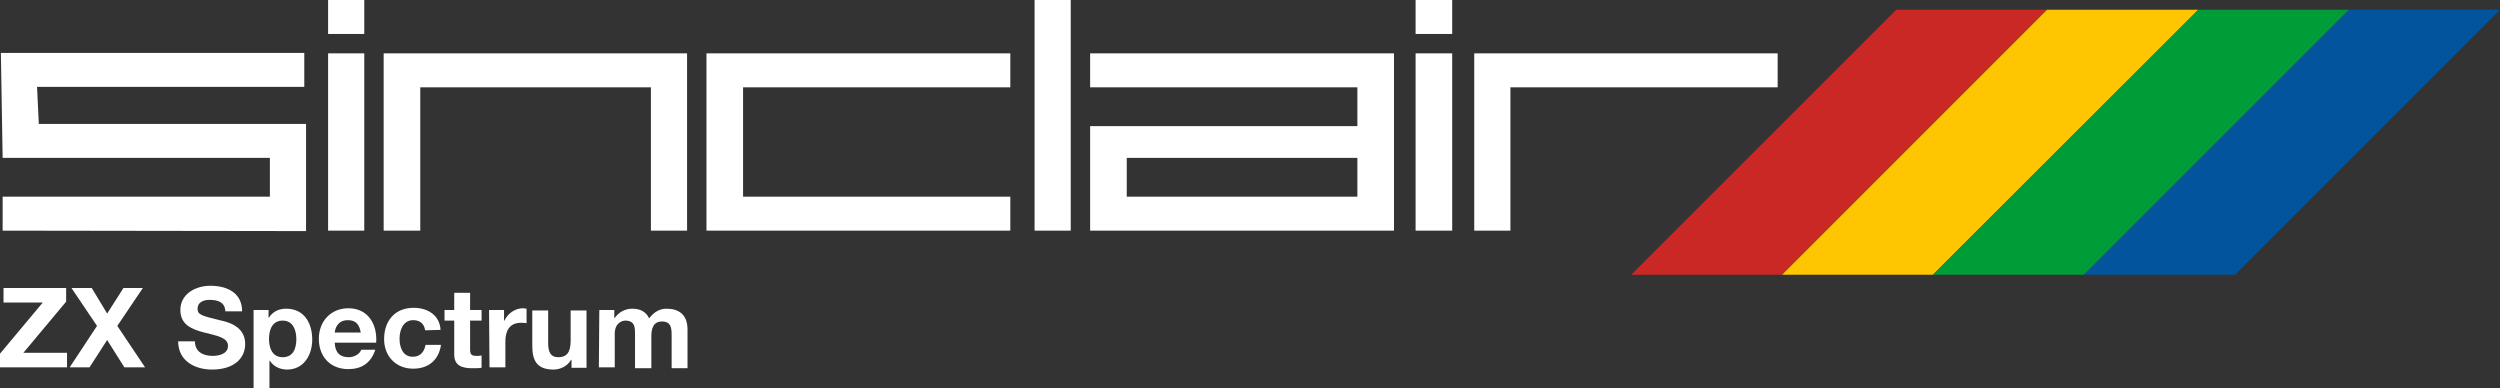 <?xml version="1.0" encoding="utf-8"?>
<!-- Generator: Adobe Illustrator 18.0.0, SVG Export Plug-In . SVG Version: 6.00 Build 0)  -->
<!DOCTYPE svg PUBLIC "-//W3C//DTD SVG 1.1//EN" "http://www.w3.org/Graphics/SVG/1.1/DTD/svg11.dtd">
<svg version="1.1"
	 id="Ebene_1" xmlns:odm="http://product.corel.com/CGS/11/cddns/" xmlns:corel-charset="http://product.corel.com/CGS/11/cddns/"
	 xmlns="http://www.w3.org/2000/svg" xmlns:xlink="http://www.w3.org/1999/xlink" x="0px" y="0px" viewBox="0 0 566.9 88"
	 enable-background="new 0 0 566.9 88" xml:space="preserve">
<rect x="0" y="0" width="566.9" height="88" fill="#333333" stroke="none"/>
<g>
	<path fill="#FFFFFF" d="M0.6,52.3v-7.7h60.6v-8.8H0.6L0.2,12H69v7.7H8.4l0.4,8.4h60.6v24.3L0.6,52.3L0.6,52.3z"/>
	<path fill="#FFFFFF" d="M74.4,52.3V12.1h8.2v40.2H74.4L74.4,52.3z"/>
	<path fill="#FFFFFF" d="M87,52.3V12.1h68.8v40.2h-8.2V19.8H95.3v32.5L87,52.3L87,52.3L87,52.3z"/>
	<path fill="#FFFFFF" d="M160.2,52.3V12.1h68.9v7.7h-60.6v24.8h60.6v7.7L160.2,52.3L160.2,52.3z"/>
	<path fill="#FFFFFF" d="M234.6,52.3V0h8.2v52.3L234.6,52.3L234.6,52.3z"/>
	<path fill="#FFFFFF" d="M321,52.3V12.1h8.3v40.2H321L321,52.3z"/>
	<path fill="#FFFFFF" d="M334.3,52.3V12.1h68.8v7.7h-60.6v32.5L334.3,52.3L334.3,52.3L334.3,52.3z"/>
	<path fill="#FFFFFF" d="M247.2,12.1v7.7h60.6v8.8h-60.6v23.7h68.9V12.1H247.2z M307.8,44.6h-52.3v-8.8h52.3V44.6z"/>
	<path fill="#FFFFFF" d="M74.4,7.7V0h8.2v7.7H74.4L74.4,7.7z"/>
	<path fill="#FFFFFF" d="M321,7.7V0h8.3v7.7H321L321,7.7z"/>
	<g>
		<path fill="#FFFFFF" d="M0,80.2l9.7-11.6H0.8v-3.3H15v3.1L5.3,80h9.9v3.3H0V80.2L0,80.2z"/>
		<path fill="#FFFFFF" d="M22,73.9l-5.8-8.6h4.6l3.5,5.8l3.7-5.8h4.4l-5.8,8.6l6.3,9.4h-4.7l-3.9-6.2l-4,6.2h-4.5L22,73.9z"/>
		<path fill="#FFFFFF" d="M44.2,77.4c0,2.4,1.9,3.3,4,3.3c1.4,0,3.5-0.4,3.5-2.3c0-1.9-2.7-2.3-5.4-3c-2.7-0.7-5.4-1.7-5.4-5.1
			c0-3.7,3.5-5.5,6.8-5.5c3.8,0,7.2,1.6,7.2,5.8h-3.8C51,68.5,49.4,68,47.5,68c-1.3,0-2.7,0.5-2.7,2c0,1.4,0.9,1.6,5.4,2.7
			c1.3,0.3,5.4,1.2,5.4,5.3c0,3.3-2.6,5.8-7.5,5.8c-4,0-7.7-2-7.7-6.4L44.2,77.4L44.2,77.4z"/>
		<path fill="#FFFFFF" d="M57.5,70.3h3.4V72H61c0.9-1.4,2.3-2,3.9-2c4.1,0,5.9,3.3,5.9,7c0,3.5-1.9,6.8-5.7,6.8
			c-1.6,0-3.1-0.7-3.9-2h-0.1V88h-3.6L57.5,70.3L57.5,70.3z M67.2,76.9c0-2.1-0.8-4.2-3.1-4.2c-2.4,0-3.1,2.1-3.1,4.2
			c0,2.1,0.8,4.1,3.1,4.1C66.5,81,67.2,79,67.2,76.9z"/>
		<path fill="#FFFFFF" d="M75.9,77.7C76,80,77.1,81,79.1,81c1.4,0,2.6-0.9,2.8-1.7h3.2c-1,3.1-3.2,4.4-6.1,4.4
			c-4.1,0-6.7-2.8-6.7-6.9c0-3.9,2.7-6.9,6.7-6.9c4.5,0,6.6,3.7,6.3,7.8L75.9,77.7L75.9,77.7z M81.8,75.4c-0.3-1.8-1.1-2.8-2.9-2.8
			c-2.3,0-2.9,1.8-3,2.8H81.8z"/>
		<path fill="#FFFFFF" d="M96.4,74.9c-0.2-1.5-1.2-2.3-2.7-2.3c-2.3,0-3.1,2.3-3.1,4.2c0,1.9,0.7,4.1,3,4.1c1.7,0,2.6-1.1,2.9-2.7
			h3.5c-0.5,3.5-2.9,5.4-6.3,5.4c-3.9,0-6.6-2.8-6.6-6.7c0-4.1,2.4-7.1,6.7-7.1c3.1,0,5.9,1.6,6.1,5L96.4,74.9L96.4,74.9z"/>
		<path fill="#FFFFFF" d="M106.6,70.3h2.6v2.4h-2.6v6.5c0,1.2,0.3,1.5,1.5,1.5c0.4,0,0.7,0,1.1-0.1v2.8c-0.6,0.1-1.4,0.1-2.1,0.1
			c-2.2,0-4.1-0.5-4.1-3.1v-7.7h-2.2v-2.4h2.2v-3.9h3.6V70.3L106.6,70.3z"/>
		<path fill="#FFFFFF" d="M110.9,70.3h3.4v2.4h0.1c0.7-1.6,2.4-2.8,4.2-2.8c0.3,0,0.6,0.1,0.8,0.1v3.3c-0.3-0.1-0.9-0.1-1.3-0.1
			c-2.6,0-3.5,1.9-3.5,4.2v5.9h-3.6L110.9,70.3L110.9,70.3z"/>
		<path fill="#FFFFFF" d="M133,83.4h-3.4v-1.8h-0.1c-0.9,1.5-2.5,2.2-4,2.2c-3.8,0-4.8-2.1-4.8-5.4v-8h3.6v7.4
			c0,2.1,0.6,3.2,2.3,3.2c1.9,0,2.8-1.1,2.8-3.7v-6.9h3.6L133,83.4L133,83.4z"/>
		<path fill="#FFFFFF" d="M135.9,70.3h3.4v1.8h0.1c0.9-1.3,2.3-2.1,4-2.1c1.6,0,3.1,0.6,3.8,2.2c0.8-1.1,2.1-2.2,3.9-2.2
			c2.8,0,4.8,1.3,4.8,4.7v8.8h-3.6v-7.4c0-1.7-0.1-3.2-2.2-3.2c-2,0-2.4,1.7-2.4,3.3v7.3H144V76c0-1.5,0.1-3.3-2.2-3.3
			c-0.7,0-2.4,0.5-2.4,3v7.6h-3.6L135.9,70.3L135.9,70.3z"/>
	</g>
	<g>
		<polygon fill="#CA2825" points="430,2.2 369.9,62.3 404.1,62.3 464.2,2.2 		"/>
		<polygon fill="#FDC601" points="464.2,2.2 404.1,62.3 438.3,62.3 498.5,2.2 		"/>
		<polygon fill="#009C37" points="498.5,2.2 438.4,62.3 472.6,62.3 532.7,2.2 		"/>
		<polygon fill="#02559C" points="532.7,2.2 472.6,62.3 506.8,62.3 566.9,2.2 		"/>
	</g>
</g>
</svg>
